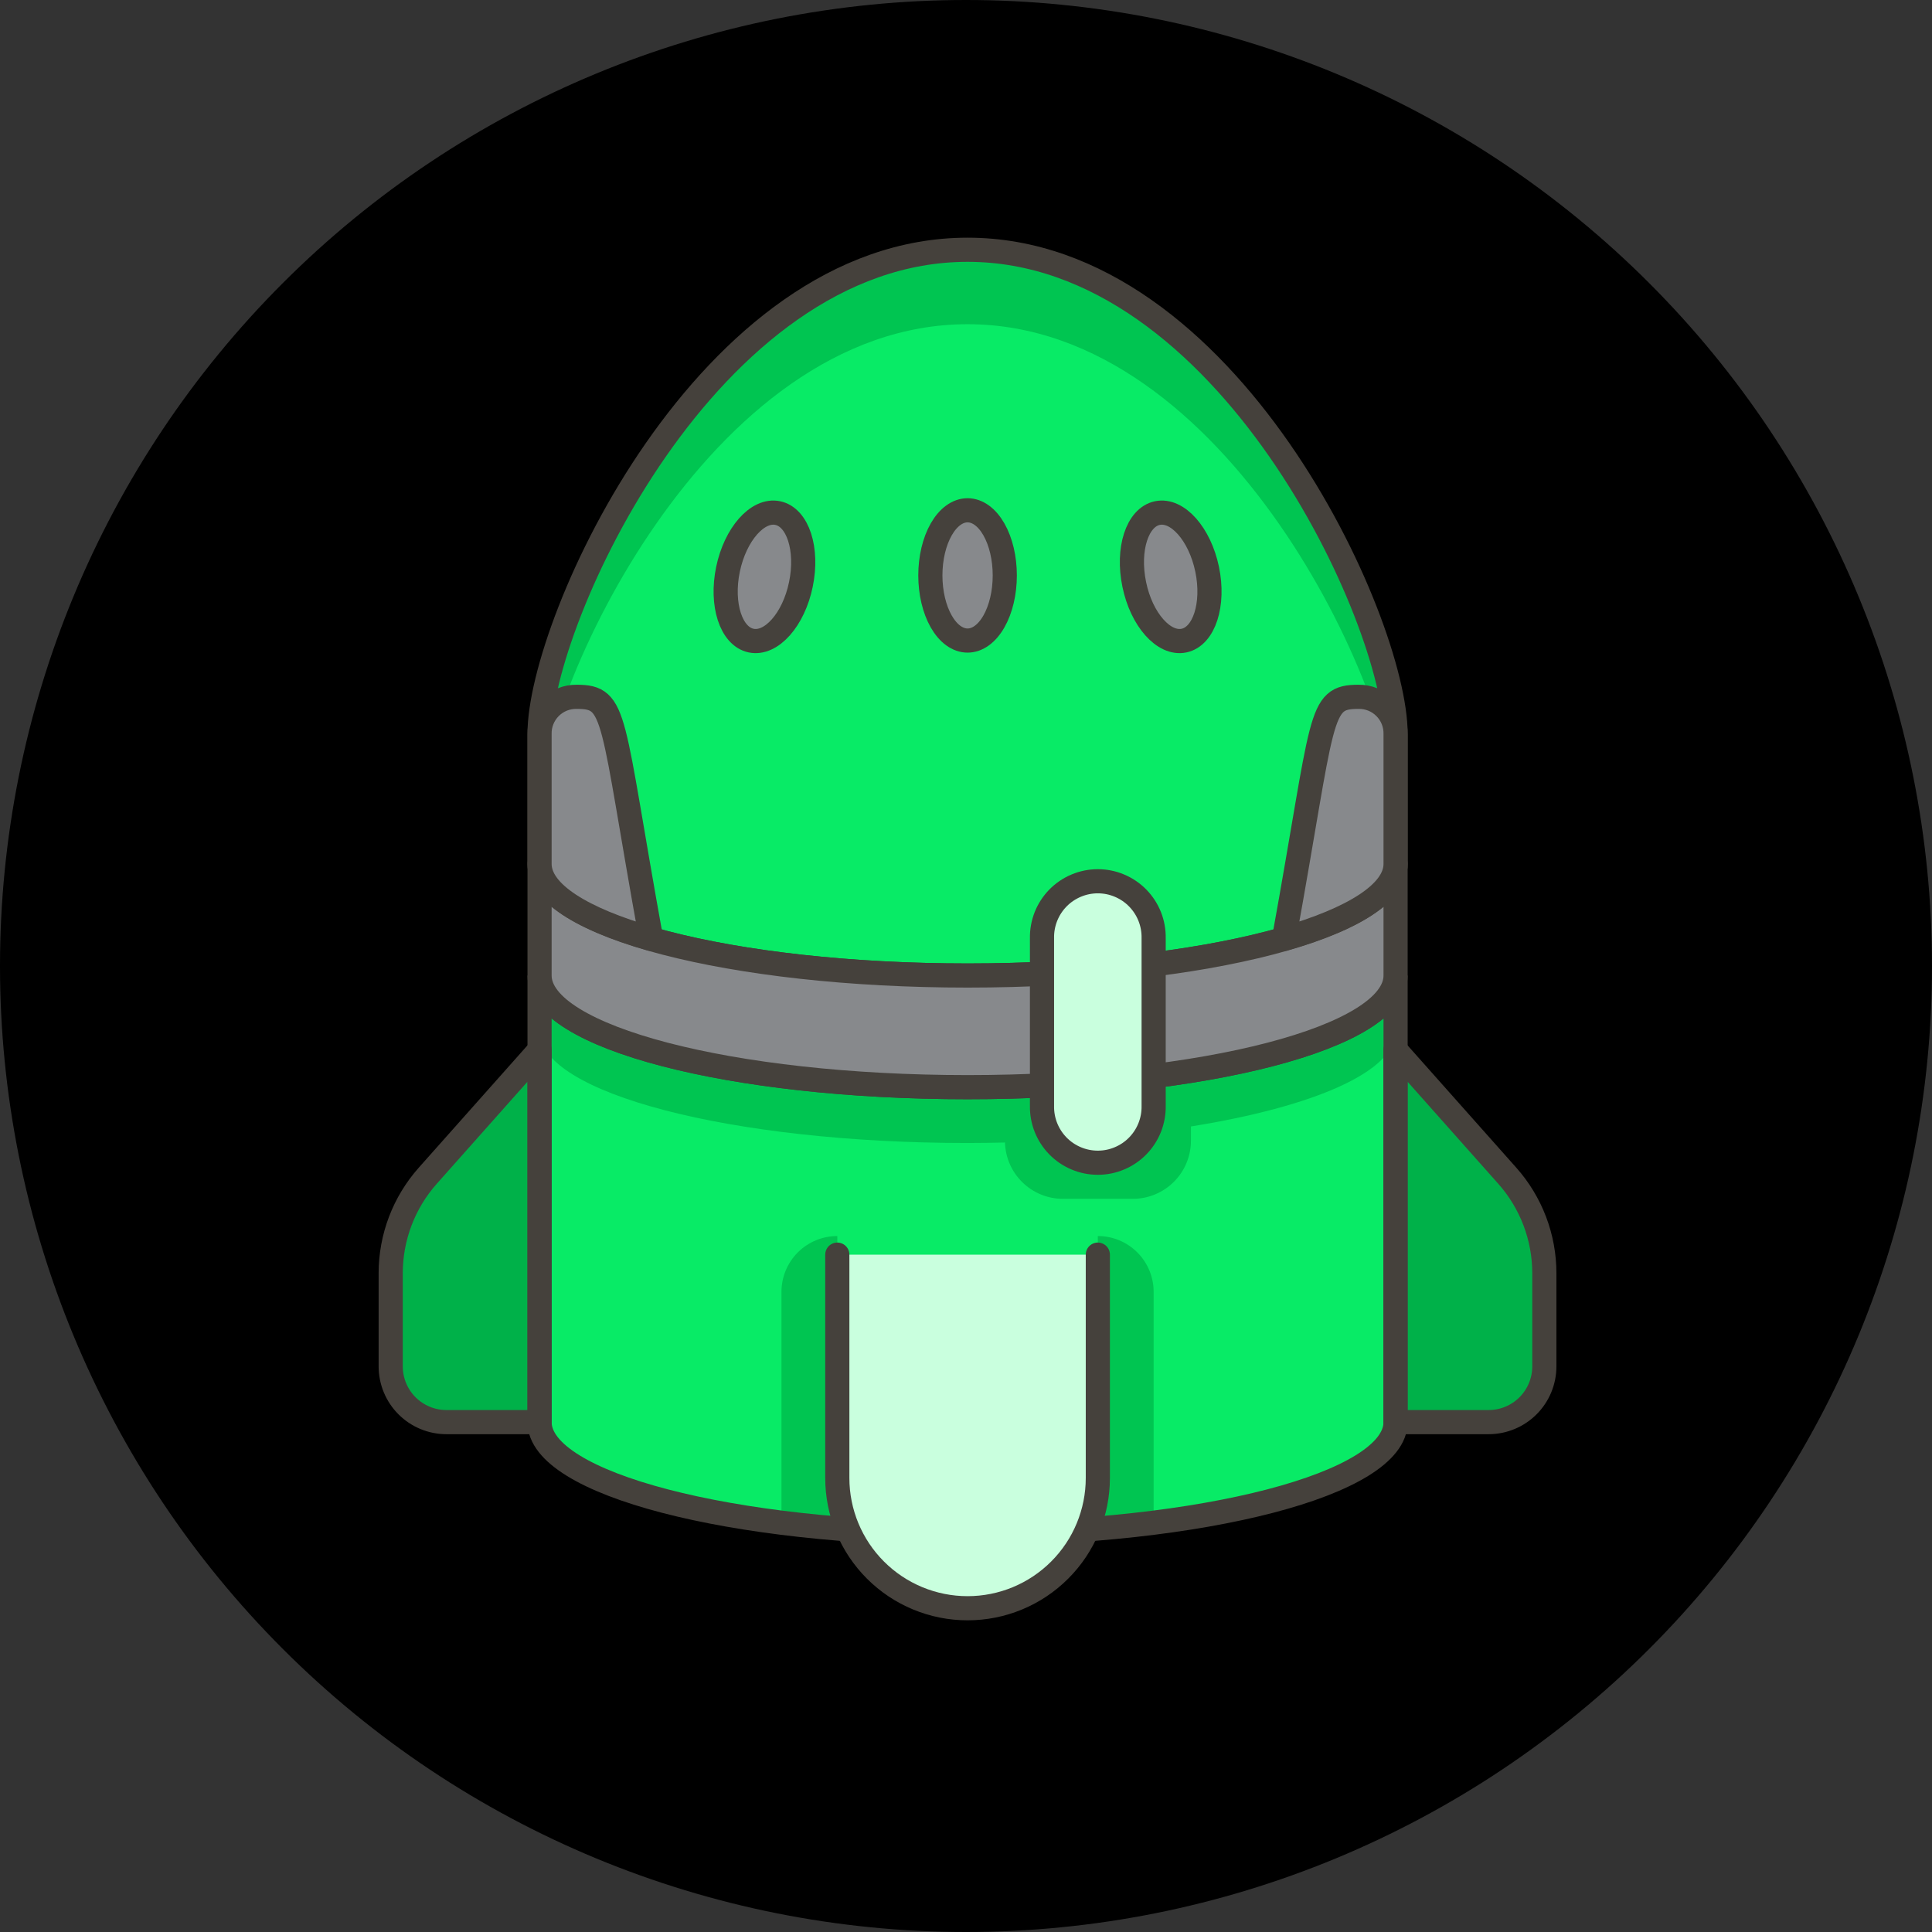 <svg width="80" height="80" viewBox="0 0 80 80" fill="none" xmlns="http://www.w3.org/2000/svg">
<rect x="0" y="0" width="80" height="80" fill="#333333" stroke="none"/>
<path d="M0 40C0 50.609 4.214 60.783 11.716 68.284C19.217 75.786 29.391 80 40 80C50.609 80 60.783 75.786 68.284 68.284C75.786 60.783 80 50.609 80 40C80 29.391 75.786 19.217 68.284 11.716C60.783 4.214 50.609 0 40 0C29.391 0 19.217 4.214 11.716 11.716C4.214 19.217 0 29.391 0 40Z" fill="black"/>
<path d="M40.065 45.017C30.277 45.017 22.342 42.947 22.342 40.394V58.887C22.342 61.44 30.277 63.511 40.065 63.511C49.853 63.511 57.788 61.44 57.788 58.887V40.394C57.788 42.947 49.853 45.017 40.065 45.017Z" fill="#08EB66"/>
<path d="M32.359 53.493V63.048C33.104 63.142 33.873 63.224 34.671 63.291V51.182C34.058 51.182 33.47 51.425 33.036 51.859C32.603 52.292 32.359 52.88 32.359 53.493Z" fill="#00C551"/>
<path d="M47.77 53.493V63.048C47.026 63.142 46.256 63.223 45.459 63.291V51.182C46.072 51.182 46.66 51.425 47.093 51.859C47.526 52.292 47.77 52.88 47.77 53.493Z" fill="#00C551"/>
<path d="M40.065 45.017C30.277 45.017 22.342 42.947 22.342 40.394V42.706C22.342 45.259 30.277 47.329 40.065 47.329C40.588 47.329 41.102 47.32 41.614 47.309C41.632 47.934 41.892 48.527 42.341 48.962C42.789 49.398 43.389 49.641 44.014 49.641H46.908C47.546 49.641 48.158 49.387 48.609 48.936C49.06 48.485 49.314 47.873 49.314 47.235V46.644C54.391 45.831 57.79 44.374 57.79 42.706V40.394C57.788 42.947 49.853 45.017 40.065 45.017Z" fill="#00C551"/>
<path d="M16.178 52.723C16.178 51.234 16.724 49.796 17.714 48.683L22.342 43.476V58.887H18.487C17.875 58.887 17.287 58.644 16.854 58.211C16.421 57.778 16.178 57.19 16.178 56.578V52.723Z" fill="#00B149" stroke="#45413C" stroke-linecap="round" stroke-linejoin="round"/>
<path d="M63.948 52.723C63.948 51.234 63.402 49.796 62.412 48.683L57.784 43.476V58.887H61.639C62.251 58.887 62.839 58.644 63.272 58.211C63.705 57.778 63.948 57.19 63.948 56.578V52.723Z" fill="#00B149" stroke="#45413C" stroke-linecap="round" stroke-linejoin="round"/>
<path d="M40.065 45.017C30.277 45.017 22.342 42.947 22.342 40.394V58.887C22.342 61.44 30.277 63.511 40.065 63.511C49.853 63.511 57.788 61.44 57.788 58.887V40.394C57.788 42.947 49.853 45.017 40.065 45.017Z" stroke="#45413C"/>
<path d="M40.065 10.342C29.277 10.342 22.342 25.753 22.342 30.377V35.771C22.342 38.324 30.277 40.394 40.065 40.394C49.853 40.394 57.788 38.324 57.788 35.771V30.377C57.788 25.753 50.853 10.342 40.065 10.342Z" fill="#08EB66"/>
<path d="M40.065 10.342C29.277 10.342 22.342 25.753 22.342 30.377V33.459C22.342 28.836 29.277 13.425 40.065 13.425C50.853 13.425 57.788 28.836 57.788 33.459V30.377C57.788 25.753 50.853 10.342 40.065 10.342Z" fill="#00C551"/>
<path d="M40.065 10.342C29.277 10.342 22.342 25.753 22.342 30.377V35.771C22.342 38.324 30.277 40.394 40.065 40.394C49.853 40.394 57.788 38.324 57.788 35.771V30.377C57.788 25.753 50.853 10.342 40.065 10.342Z" stroke="#45413C" stroke-linecap="round" stroke-linejoin="round"/>
<path d="M38.524 23.827C38.524 24.542 38.686 25.228 38.975 25.734C39.264 26.24 39.656 26.524 40.065 26.524C40.474 26.524 40.866 26.24 41.155 25.734C41.444 25.228 41.606 24.542 41.606 23.827C41.606 23.112 41.444 22.426 41.155 21.92C40.866 21.414 40.474 21.13 40.065 21.13C39.656 21.13 39.264 21.414 38.975 21.92C38.686 22.426 38.524 23.112 38.524 23.827Z" fill="#87898C"/>
<path d="M38.524 23.827C38.524 24.542 38.686 25.228 38.975 25.734C39.264 26.24 39.656 26.524 40.065 26.524C40.474 26.524 40.866 26.24 41.155 25.734C41.444 25.228 41.606 24.542 41.606 23.827C41.606 23.112 41.444 22.426 41.155 21.92C40.866 21.414 40.474 21.13 40.065 21.13C39.656 21.13 39.264 21.414 38.975 21.92C38.686 22.426 38.524 23.112 38.524 23.827Z" stroke="#45413C" stroke-linecap="round" stroke-linejoin="round"/>
<path d="M33.163 24.2C32.863 25.658 31.938 26.7 31.104 26.526C30.27 26.352 29.842 25.026 30.145 23.572C30.448 22.118 31.37 21.072 32.203 21.245C33.036 21.418 33.466 22.739 33.163 24.2Z" fill="#87898C"/>
<path d="M33.163 24.2C32.863 25.658 31.938 26.7 31.104 26.526C30.27 26.352 29.842 25.026 30.145 23.572C30.448 22.118 31.37 21.072 32.203 21.245C33.036 21.418 33.466 22.739 33.163 24.2Z" stroke="#45413C" stroke-linecap="round" stroke-linejoin="round"/>
<path d="M46.967 24.2C47.267 25.658 48.192 26.7 49.026 26.526C49.86 26.352 50.288 25.026 49.985 23.572C49.682 22.118 48.76 21.072 47.926 21.245C47.092 21.418 46.664 22.739 46.967 24.2Z" fill="#87898C" stroke="#45413C" stroke-linecap="round" stroke-linejoin="round"/>
<path d="M22.342 35.771C22.342 38.324 30.277 40.394 40.065 40.394C49.853 40.394 57.788 38.324 57.788 35.771V40.394C57.788 42.947 49.853 45.017 40.065 45.017C30.277 45.017 22.342 42.947 22.342 40.394V35.771Z" fill="#87898C"/>
<path d="M40.065 40.394C30.277 40.394 22.342 38.324 22.342 35.771V37.312C22.342 39.865 30.277 41.935 40.065 41.935C49.853 41.935 57.788 39.865 57.788 37.312V35.771C57.788 38.324 49.853 40.394 40.065 40.394Z" fill="#87898C"/>
<path d="M22.342 35.771C22.342 38.324 30.277 40.394 40.065 40.394C49.853 40.394 57.788 38.324 57.788 35.771V40.394C57.788 42.947 49.853 45.017 40.065 45.017C30.277 45.017 22.342 42.947 22.342 40.394V35.771Z" stroke="#45413C" stroke-linecap="round" stroke-linejoin="round"/>
<path d="M47.77 45.786C47.776 46.094 47.721 46.399 47.608 46.685C47.495 46.971 47.325 47.232 47.11 47.452C46.895 47.672 46.638 47.846 46.354 47.965C46.071 48.085 45.766 48.146 45.459 48.146C45.151 48.146 44.846 48.085 44.563 47.965C44.279 47.846 44.022 47.672 43.807 47.452C43.592 47.232 43.422 46.971 43.309 46.685C43.196 46.399 43.141 46.094 43.147 45.786V38.851C43.141 38.543 43.196 38.238 43.309 37.952C43.422 37.666 43.592 37.405 43.807 37.185C44.022 36.965 44.279 36.791 44.563 36.672C44.846 36.552 45.151 36.491 45.459 36.491C45.766 36.491 46.071 36.552 46.354 36.672C46.638 36.791 46.895 36.965 47.11 37.185C47.325 37.405 47.495 37.666 47.608 37.952C47.721 38.238 47.776 38.543 47.77 38.851V45.786Z" fill="#C9FFDE" stroke="#45413C"/>
<path d="M45.459 51.952V61.2C45.459 62.631 44.891 64.003 43.879 65.014C42.868 66.026 41.496 66.594 40.065 66.594C38.634 66.594 37.263 66.026 36.251 65.014C35.239 64.003 34.671 62.631 34.671 61.2V51.952" fill="#C9FFDE"/>
<path d="M45.459 51.952V61.2C45.459 62.631 44.891 64.003 43.879 65.014C42.868 66.026 41.496 66.594 40.065 66.594C38.634 66.594 37.263 66.026 36.251 65.014C35.239 64.003 34.671 62.631 34.671 61.2V51.952" stroke="#45413C" stroke-linecap="round" stroke-linejoin="round"/>
<path d="M26.963 38.876C25.278 29.584 25.563 28.854 23.883 28.854C23.679 28.85 23.476 28.887 23.287 28.963C23.098 29.039 22.926 29.153 22.782 29.298C22.638 29.442 22.525 29.614 22.449 29.804C22.373 29.993 22.337 30.196 22.342 30.4V35.775C22.342 36.968 24.1 38.055 26.963 38.876Z" fill="#87898C"/>
<path d="M23.883 31.147C24.543 31.121 25.19 31.329 25.711 31.734C25.223 29.155 24.947 28.854 23.883 28.854C23.679 28.85 23.476 28.887 23.287 28.963C23.098 29.039 22.926 29.153 22.782 29.298C22.638 29.442 22.525 29.614 22.449 29.804C22.374 29.993 22.337 30.196 22.342 30.4V32.692C22.337 32.488 22.374 32.285 22.449 32.096C22.525 31.907 22.638 31.734 22.782 31.59C22.926 31.446 23.098 31.332 23.287 31.256C23.476 31.18 23.679 31.143 23.883 31.147Z" fill="#87898C"/>
<path d="M26.963 38.876C25.278 29.584 25.563 28.854 23.883 28.854C23.679 28.85 23.476 28.887 23.287 28.963C23.098 29.039 22.926 29.153 22.782 29.298C22.638 29.442 22.525 29.614 22.449 29.804C22.373 29.993 22.337 30.196 22.342 30.4V35.775C22.342 36.968 24.1 38.055 26.963 38.876Z" stroke="#45413C" stroke-linecap="round" stroke-linejoin="round"/>
<path d="M53.167 38.876C54.852 29.584 54.567 28.854 56.247 28.854C56.451 28.85 56.654 28.887 56.843 28.963C57.032 29.039 57.204 29.153 57.348 29.298C57.492 29.442 57.605 29.614 57.681 29.804C57.756 29.993 57.793 30.196 57.788 30.4V35.775C57.788 36.968 56.029 38.055 53.167 38.876Z" fill="#87898C"/>
<path d="M56.247 31.147C55.587 31.121 54.94 31.329 54.419 31.734C54.907 29.155 55.183 28.854 56.247 28.854C56.451 28.85 56.654 28.887 56.843 28.963C57.032 29.039 57.204 29.153 57.348 29.298C57.492 29.442 57.605 29.614 57.681 29.804C57.756 29.993 57.793 30.196 57.788 30.4V32.692C57.793 32.488 57.756 32.285 57.681 32.096C57.605 31.907 57.492 31.734 57.348 31.59C57.204 31.446 57.032 31.332 56.843 31.256C56.654 31.18 56.451 31.143 56.247 31.147Z" fill="#87898C"/>
<path d="M53.167 38.876C54.852 29.584 54.567 28.854 56.247 28.854C56.451 28.85 56.654 28.887 56.843 28.963C57.032 29.039 57.204 29.153 57.348 29.298C57.492 29.442 57.605 29.614 57.681 29.804C57.756 29.993 57.793 30.196 57.788 30.4V35.775C57.788 36.968 56.029 38.055 53.167 38.876Z" stroke="#45413C" stroke-linecap="round" stroke-linejoin="round"/>
</svg>
